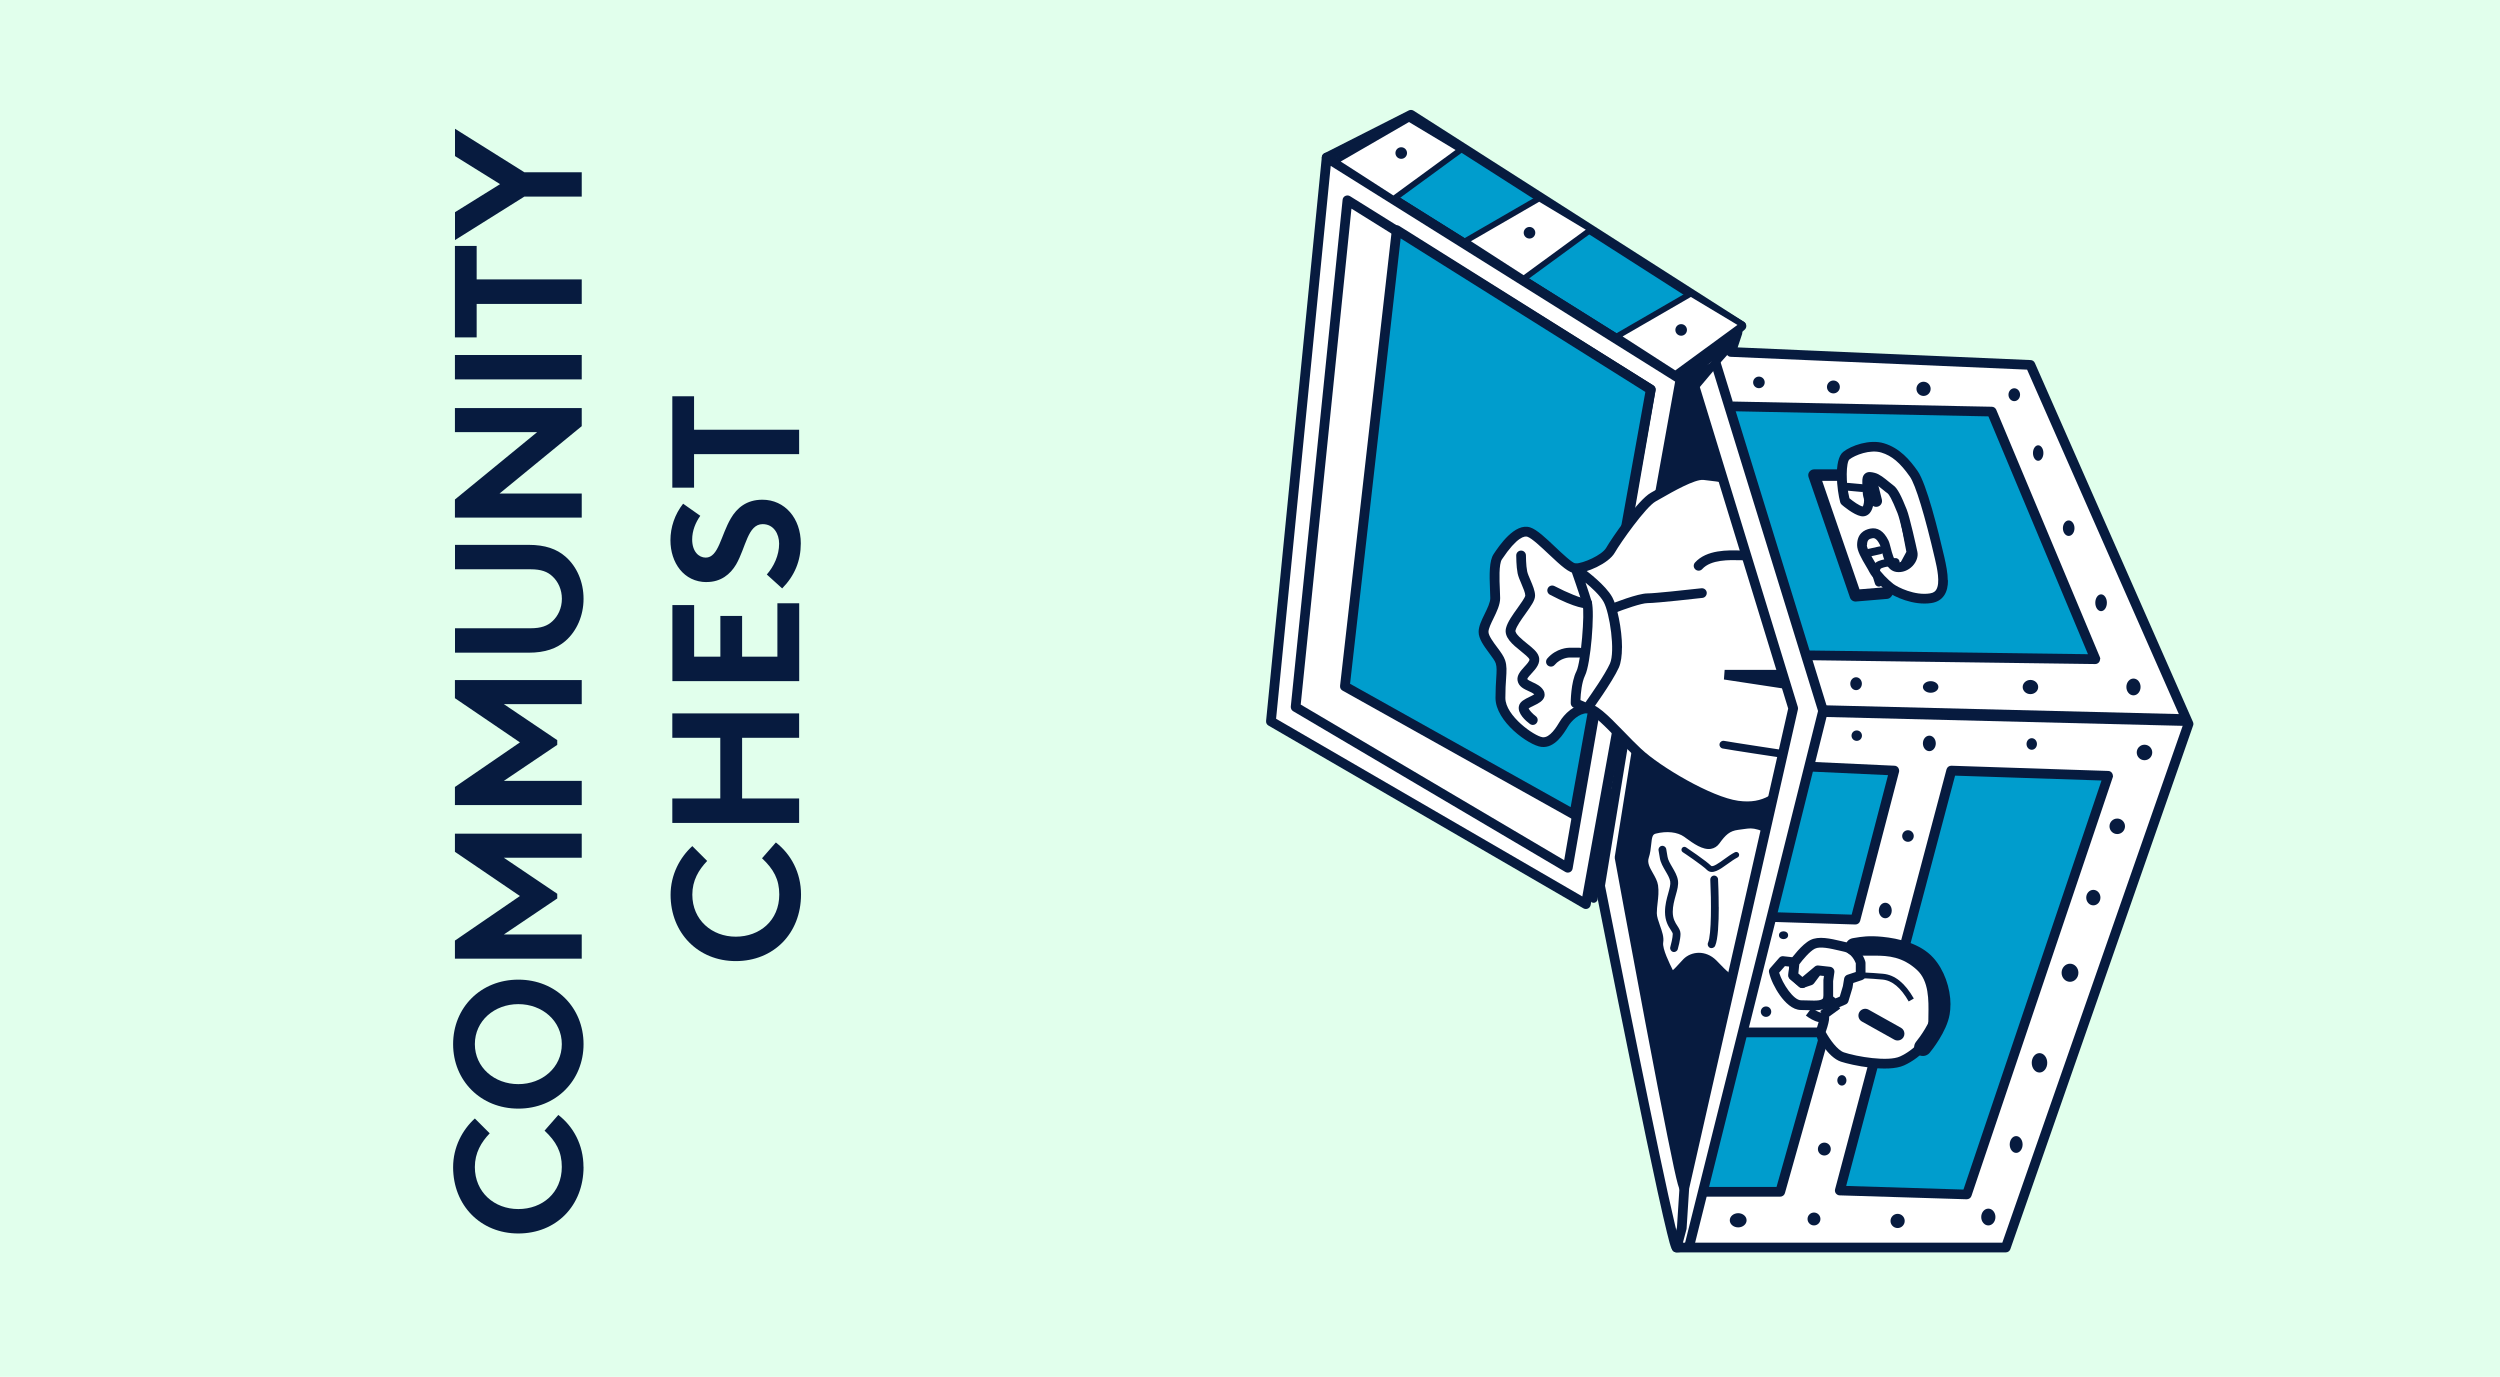 <?xml version="1.0" encoding="UTF-8"?><svg id="a" xmlns="http://www.w3.org/2000/svg" viewBox="0 0 345 190"><path id="b" d="M345,0V190H0V0H345Z" fill="#e1ffec"/><g><g><path d="M220.82,122.26s9.84,49.9,10.55,49.9,1.79-.36,1.79-.36l18.42-73.69-14.85-48.11s-1.25-.89-1.79-.54-2.5,1.79-2.5,1.79l-11.63,71.01Z" fill="#fff"/><path d="M252.25,98.11c0,.05,0,.11-.02,.16l-18.42,73.69c-.06,.22-.22,.4-.44,.47-.12,.04-1.2,.39-2,.39-.63,0-.77-.46-1.31-2.65-.32-1.3-.76-3.21-1.3-5.67-.91-4.14-2.12-9.92-3.6-17.16-2.52-12.33-4.98-24.83-5.01-24.95-.02-.08-.02-.16,0-.24l11.63-71.01c.03-.17,.12-.33,.27-.43,.08-.06,1.98-1.44,2.53-1.8,.83-.55,2.06,.2,2.55,.55,.12,.09,.21,.21,.25,.35l14.85,48.11c.02,.06,.03,.13,.03,.2Zm-19.65,73.16l18.28-73.14-14.72-47.71c-.34-.21-.72-.38-.89-.38-.45,.31-1.71,1.21-2.22,1.58l-11.56,70.61c3.61,18.33,9.15,45.62,10.28,49.2,.28-.04,.58-.12,.82-.18Z" fill="#071b3f"/></g><g><polygon points="240.32 44.99 194.71 15.84 183.08 21.74 231.91 52.33 240.32 44.99" fill="#009dcd"/><path d="M240.99,44.99c0,.19-.08,.38-.23,.51l-8.41,7.33c-.22,.19-.55,.22-.8,.06l-48.83-30.58c-.2-.13-.32-.35-.31-.6,.01-.24,.15-.46,.37-.57l11.63-5.9c.21-.11,.46-.09,.66,.03l45.61,29.15c.18,.11,.29,.3,.31,.52,0,.02,0,.03,0,.05Zm-9.14,6.5l7.36-6.42-44.53-28.47-10.23,5.19,47.4,29.69Z" fill="#071b3f"/></g><g><polygon points="218.85 124.76 175.39 99.54 183.08 21.74 231.91 52.33 218.85 124.76" fill="#fff"/><path d="M232.58,52.33s0,.08-.01,.12l-13.06,72.44c-.04,.22-.18,.4-.38,.49-.2,.09-.43,.08-.62-.03l-43.46-25.22c-.23-.13-.36-.38-.33-.65l7.69-77.8c.02-.23,.16-.43,.37-.54,.21-.1,.45-.09,.65,.03l48.83,30.58c.2,.12,.31,.34,.31,.57Zm-14.22,71.38l12.81-71.05-47.53-29.77-7.54,76.3,42.26,24.52Z" fill="#071b3f"/></g><g><polygon points="216.35 119.76 178.79 97.58 185.94 27.64 227.8 53.76 216.35 119.76" fill="#fff"/><path d="M228.47,53.76s0,.08,0,.11l-11.45,66c-.04,.22-.18,.4-.38,.49-.2,.09-.43,.08-.62-.03l-37.56-22.18c-.23-.13-.35-.39-.33-.65l7.15-69.93c.02-.23,.16-.43,.37-.53,.21-.1,.45-.09,.65,.03l41.85,26.11c.2,.12,.32,.34,.32,.57Zm-12.61,64.93l11.2-64.6-40.56-25.3-7,68.44,36.35,21.47Z" fill="#071b3f"/></g><g><polygon points="217.24 112.42 185.59 94.72 192.74 31.76 227.8 53.76 217.24 112.42" fill="#009dcd"/><path d="M228.47,53.76s0,.08-.01,.12l-10.55,58.66c-.04,.21-.18,.4-.37,.49-.2,.09-.42,.08-.61-.02l-31.66-17.71c-.24-.13-.37-.39-.34-.66l7.15-62.96c.03-.23,.17-.43,.38-.53,.21-.1,.45-.09,.65,.04l35.06,22c.2,.12,.31,.34,.31,.57Zm-11.72,57.62l10.31-57.29-33.77-21.19-6.98,61.46,30.45,17.03Z" fill="#071b3f"/></g><g><polygon points="192.29 27.47 201.59 20.67 194.44 16.38 184.24 22.28 192.29 27.47" fill="#fff"/><path d="M202,20.67c0,.13-.06,.25-.16,.32l-9.3,6.8c-.13,.1-.32,.1-.46,.01l-8.05-5.19c-.12-.08-.19-.21-.18-.35,0-.14,.08-.27,.2-.34l10.19-5.9c.13-.07,.28-.07,.41,0l7.15,4.29c.12,.07,.19,.19,.19,.33v.02Zm-9.72,6.31l8.59-6.28-6.43-3.86-9.42,5.45,7.26,4.68Z" fill="#071b3f"/></g><circle cx="193.37" cy="21.12" r=".8" fill="#071b3f"/><g><polygon points="231.19 51.61 240.49 44.81 233.34 40.52 223.15 46.42 231.19 51.61" fill="#fff"/><path d="M240.9,44.81c0,.13-.06,.25-.16,.32l-9.3,6.8c-.13,.1-.32,.1-.46,.01l-8.05-5.19c-.12-.08-.19-.2-.18-.35,0-.14,.08-.27,.2-.34l10.19-5.9c.13-.07,.28-.07,.41,0l7.15,4.29c.12,.07,.19,.19,.19,.33v.02Zm-9.72,6.31l8.59-6.28-6.43-3.86-9.42,5.45,7.26,4.68Z" fill="#071b3f"/></g><circle cx="232" cy="45.53" r=".8" fill="#071b3f"/><g><polygon points="210.27 38.47 219.57 31.67 212.41 27.38 202.22 33.28 210.27 38.47" fill="#fff"/><path d="M219.97,31.67c0,.13-.06,.25-.16,.32l-9.3,6.8c-.13,.1-.32,.1-.46,.01l-8.05-5.19c-.12-.08-.19-.2-.18-.35,0-.14,.08-.27,.2-.34l10.19-5.9c.13-.07,.28-.07,.41,0l7.15,4.29c.12,.07,.19,.19,.19,.33v.02Zm-9.72,6.31l8.59-6.28-6.43-3.86-9.42,5.45,7.26,4.68Z" fill="#071b3f"/></g><circle cx="211.07" cy="32.12" r=".8" fill="#071b3f"/><path d="M248.14,98.83s0,.1-.02,.15c-.04,.16-3.66,16.37-7.31,32.42-2.14,9.43-3.87,16.95-5.14,22.37-2.45,10.46-2.54,10.52-2.85,10.73-.19,.13-.44,.15-.65,.06-.43-.18-.55-.23-2.06-7.73-.77-3.8-1.79-9.07-3.04-15.67-2.13-11.24-4.21-22.59-4.23-22.71-.01-.08-.01-.15,0-.23l10.37-64.92c.05-.31,.31-.54,.62-.56,.31-.02,.6,.18,.69,.48l13.59,45.43c.02,.06,.03,.13,.03,.19Zm-15.69,62.63c2.38-9.48,10.83-46.99,14.33-62.61l-12.7-42.45-9.89,61.91c2.73,14.91,6.74,36.31,8.27,43.14Z" fill="#071b3f"/><g><g><path d="M248.01,107.41c-2.5,2.5-4.29,4.29-8.23,3.76-3.93-.54-11.09-4.83-13.77-7.33-2.68-2.5-5.54-6.08-6.98-6.08s-2.68,1.25-3.22,2.15-1.61,2.68-3.04,2.5c-1.43-.18-5.72-3.22-5.72-6.08s.36-3.93,0-5.01c-.36-1.07-2.33-2.86-2.33-4.11s1.61-3.22,1.61-4.65-.36-4.65,.36-5.72c.72-1.07,2.68-3.93,4.29-3.4,1.61,.54,5.19,5.01,6.44,5.01s4.11-1.25,4.83-2.5c.72-1.25,4.29-6.44,5.9-7.33,1.61-.89,5.37-3.22,6.98-3.04s6.98,.72,8.41,2.32c1.43,1.61,9.48,15.74,9.48,20.39s-.72,11.63-1.61,13.24c-.89,1.61-3.4,5.9-3.4,5.9Z" fill="#fff"/><path d="M253.69,88.28c0,4.29-.66,11.7-1.69,13.56-.89,1.6-3.38,5.87-3.41,5.91-.03,.05-.06,.1-.11,.14-2.53,2.53-4.53,4.53-8.79,3.95-4.07-.56-11.39-4.94-14.14-7.51-.81-.76-1.63-1.6-2.42-2.42-1.42-1.47-3.37-3.48-4.1-3.48-1.14,0-2.21,1.09-2.64,1.82-.6,.99-1.83,3.06-3.7,2.82-1.73-.22-6.31-3.5-6.31-6.75,0-1.17,.06-2.04,.1-2.73,.06-.96,.1-1.54-.07-2.06-.11-.34-.51-.87-.9-1.4-.72-.97-1.46-1.97-1.46-2.93,0-.76,.4-1.59,.83-2.47,.38-.78,.78-1.6,.78-2.18,0-.3-.02-.69-.04-1.15-.09-2.15-.12-4.01,.51-4.95,.72-1.08,2.92-4.38,5.06-3.66,.91,.3,2.13,1.46,3.43,2.69,.88,.83,2.35,2.23,2.8,2.28,1.04,0,3.66-1.15,4.24-2.17,.69-1.21,4.35-6.58,6.16-7.59,.22-.12,.48-.27,.76-.43,2.64-1.51,5.13-2.85,6.61-2.69l.18,.02c3.31,.36,7.28,.98,8.65,2.53,.78,.87,3.17,4.86,5.37,9.2,1.95,3.84,4.28,8.98,4.28,11.64Zm-6.21,18.72c.34-.58,2.53-4.35,3.35-5.82,.76-1.36,1.53-7.88,1.53-12.91,0-1.84-1.51-5.86-4.13-11.03-2.23-4.39-4.56-8.21-5.18-8.91-.8-.9-3.43-1.6-7.8-2.08l-.18-.02c-1.17-.13-4.3,1.66-5.8,2.52-.29,.17-.55,.32-.78,.44-1.37,.76-4.85,5.68-5.65,7.08-.86,1.51-3.98,2.84-5.41,2.84-.88,0-1.98-1.01-3.72-2.65-1.03-.97-2.31-2.18-2.93-2.39-.35-.12-1.4-.05-3.52,3.13-.43,.65-.34,2.84-.28,4.15,.02,.47,.04,.87,.04,1.2,0,.89-.46,1.85-.91,2.77-.34,.7-.7,1.43-.7,1.88,0,.52,.66,1.41,1.2,2.13,.47,.63,.91,1.23,1.09,1.77,.26,.77,.21,1.49,.14,2.57-.05,.68-.1,1.52-.1,2.65,0,2.46,3.99,5.27,5.14,5.42,1,.12,1.93-1.43,2.38-2.18,.55-.92,1.97-2.47,3.79-2.47,1.23,0,2.72,1.48,5.06,3.89,.78,.81,1.59,1.64,2.37,2.37,2.64,2.47,9.7,6.65,13.4,7.16,3.57,.49,5.19-1.1,7.6-3.5Z" fill="#071b3f"/></g><g><path d="M241.03,136.39c-2.5-.89-3.76-2.5-4.65-3.4s-2.5-1.25-3.58-.18-1.97,2.5-2.5,1.43c-.54-1.07-1.61-3.22-1.43-4.29,.18-1.07-.89-2.68-.89-3.93s.36-2.5,.18-3.76c-.18-1.25-1.79-2.5-1.25-4.11,.54-1.61,0-3.4,1.43-3.76,1.43-.36,3.22-.36,4.47,.54,1.25,.89,3.04,2.33,3.93,1.07,.89-1.25,1.61-1.97,3.04-2.15s1.79-.36,3.04,0,6.26,2.5,6.44,5.01c.18,2.5-2.15,10.19-3.4,12.52-1.25,2.33-4.83,5.01-4.83,5.01Z" fill="#fff"/><path d="M249.94,119.13c0,2.88-2.22,10.22-3.49,12.57-1.31,2.43-4.87,5.11-5.02,5.23-.18,.14-.42,.17-.63,.1-2.3-.82-3.63-2.22-4.5-3.15-.14-.15-.27-.29-.39-.41-.35-.35-.84-.59-1.32-.63-.35-.04-.87,.01-1.31,.46-.21,.21-.42,.44-.62,.67-.69,.77-1.29,1.43-2.03,1.33-.27-.04-.65-.2-.92-.74-.83-1.65-1.69-3.51-1.49-4.7,.07-.4-.17-1.05-.39-1.68-.25-.71-.51-1.43-.51-2.14,0-.54,.06-1.07,.12-1.58,.08-.73,.16-1.42,.07-2.08-.05-.35-.29-.76-.54-1.2-.5-.86-1.11-1.93-.68-3.22,.16-.48,.21-1,.26-1.5,.11-1.04,.24-2.35,1.64-2.7,.92-.23,3.25-.63,5.02,.64l.27,.19c.74,.53,1.85,1.34,2.44,1.24,.08-.01,.18-.05,.29-.2,1.01-1.41,1.87-2.22,3.5-2.42,.27-.03,.49-.07,.7-.1,.91-.13,1.46-.21,2.61,.12,1.1,.31,6.71,2.55,6.92,5.61,0,.1,.01,.2,.01,.32Zm-9.02,16.5c.86-.68,3.39-2.77,4.35-4.57,1.19-2.21,3.49-9.83,3.32-12.15-.14-1.93-4.57-4.01-5.95-4.41-.88-.25-1.19-.2-2.05-.08-.21,.03-.45,.07-.73,.1-1.17,.15-1.74,.7-2.58,1.87-.29,.41-.7,.67-1.17,.75-1.14,.19-2.42-.74-3.44-1.48l-.26-.19c-.92-.65-2.38-.82-3.92-.43-.43,.11-.52,.42-.63,1.53-.06,.55-.12,1.17-.33,1.79-.24,.72,.14,1.37,.57,2.13,.3,.53,.62,1.08,.71,1.68,.12,.84,.03,1.64-.06,2.42-.06,.5-.11,.96-.11,1.43s.22,1.09,.43,1.69c.28,.79,.58,1.61,.45,2.36-.14,.84,.89,2.93,1.33,3.81,.22-.17,.56-.55,.8-.81,.21-.24,.43-.48,.67-.72,1.07-1.07,3.05-1.29,4.53,.18,.13,.13,.27,.28,.42,.43,.79,.83,1.85,1.95,3.64,2.68Z" fill="#071b3f"/></g></g><g><polygon points="233.88 53.4 247.47 97.76 232.45 163.93 232.09 169.48 231.37 172.16 276.8 172.16 302.02 99.9 280.2 50.36 238.89 48.57 239.78 45.89 232.8 51.97 233.88 53.4" fill="#fff"/><path d="M302.69,99.9c0,.07-.01,.15-.04,.22l-25.22,72.26c-.09,.27-.35,.45-.63,.45h-45.43c-.21,0-.4-.1-.53-.26-.13-.17-.17-.38-.12-.58l.7-2.62,.35-5.48s0-.07,.02-.11l14.98-66-13.51-44.07-1-1.34c-.21-.28-.17-.68,.1-.91l6.98-6.08c.23-.2,.56-.22,.81-.05,.25,.17,.36,.48,.26,.77l-.61,1.84,40.43,1.75c.26,.01,.48,.17,.58,.4l21.82,49.54c.04,.09,.06,.18,.06,.27Zm-26.37,71.59l24.97-71.56-21.55-48.92-40.9-1.77c-.21,0-.4-.12-.52-.29-.12-.17-.15-.39-.08-.59l.12-.35-4.65,4.05,.7,.93c.05,.06,.08,.13,.1,.21l13.59,44.36c.03,.11,.04,.23,.01,.35l-15.01,66.12-.35,5.49s0,.09-.02,.13l-.49,1.84h44.08Z" fill="#071b3f"/></g><g><polyline points="249.08 90.42 289.14 90.96 274.84 56.8 239.06 56.08" fill="#009dcd"/><path d="M289.81,90.96c0,.13-.04,.26-.11,.38-.13,.19-.34,.3-.56,.3l-40.06-.54,.02-1.34,39.04,.52-13.74-32.82-35.33-.71,.03-1.34,35.77,.72c.27,0,.5,.17,.61,.41l14.31,34.16c.03,.08,.05,.17,.05,.26Z" fill="#071b3f"/></g><g><polyline points="249.8 105.8 261.42 106.34 256.06 126.91 244.61 126.55" fill="#009dcd"/><path d="M262.09,106.34c0,.06,0,.11-.02,.17l-5.37,20.57c-.08,.3-.36,.51-.67,.5l-11.45-.36,.04-1.34,10.91,.34,5.02-19.25-10.8-.5,.06-1.34,11.63,.54c.2,0,.39,.11,.51,.27,.09,.12,.13,.26,.13,.4Z" fill="#071b3f"/></g><g><polyline points="240.67 142.47 251.23 142.47 251.58 143.54 245.68 164.47 235.13 164.47" fill="#009dcd"/><path d="M252.25,143.54c0,.06,0,.12-.03,.18l-5.9,20.93c-.08,.29-.35,.49-.65,.49h-10.55v-1.34h10.04l5.71-20.24-.14-.42h-10.07v-1.34h10.55c.29,0,.55,.18,.64,.46l.36,1.07c.02,.07,.03,.14,.03,.21Z" fill="#071b3f"/></g><g><polygon points="253.91 164.29 271.44 164.83 290.93 107.06 269.29 106.34 253.91 164.29" fill="#009dcd"/><path d="M291.6,107.06c0,.07-.01,.14-.04,.21l-19.5,57.77c-.09,.28-.36,.46-.66,.46l-17.53-.54c-.2,0-.39-.11-.52-.27-.12-.16-.16-.38-.11-.57l15.38-57.95c.08-.3,.36-.51,.67-.5l21.64,.72c.21,0,.41,.11,.53,.29,.08,.11,.12,.25,.12,.38Zm-20.64,57.09l19.05-56.44-20.21-.67-15.03,56.62,16.19,.5Z" fill="#071b3f"/></g><path d="M252.25,98.11c0,.05,0,.11-.02,.16l-18.42,73.69-1.3-.33,18.38-73.51-14.79-47.93,1.28-.4,14.85,48.11c.02,.06,.03,.13,.03,.2Z" fill="#071b3f"/><g><path d="M249.62,139.61s1.43,1.07,1.97,.72c.54-.36-.36,2.15-.36,2.15,0,0,1.43,2.86,3.04,3.4s6.26,1.43,8.23,.54,4.29-3.04,4.29-5.37,.36-5.72-1.79-7.69c-2.15-1.97-4.29-2.15-6.26-2.15h-1.97" fill="#fff"/><path d="M267.48,139.16c0,.35,0,.69-.01,1.01,0,.3-.01,.59-.01,.87,0,2.53-2.36,4.92-4.69,5.98-2.29,1.04-7.26-.03-8.72-.51-1.82-.61-3.27-3.42-3.43-3.73-.08-.16-.09-.35-.03-.53,.15-.42,.29-.87,.38-1.21-.64-.12-1.32-.56-1.76-.89l.8-1.07c.44,.33,1.03,.64,1.26,.65,.34-.19,.65-.1,.85,.05,.34,.27,.53,.62-.17,2.64,.56,1.02,1.62,2.51,2.52,2.81,1.76,.59,6.08,1.32,7.74,.56,1.89-.86,3.9-2.82,3.9-4.75,0-.28,0-.58,.01-.89,.04-2.13,.08-4.78-1.58-6.3-1.98-1.82-3.96-1.97-5.81-1.97h-1.97v-1.34h1.97c2.02,0,4.38,.18,6.71,2.32,1.81,1.66,2.03,4.19,2.03,6.3Z" fill="#071b3f"/></g><g><path d="M244.79,134.06c.36,1.61,2.15,4.65,3.76,4.65s3.4,.36,3.76-.89c.36-1.25,.18-3.76,.18-3.76l-1.61-.18-1.07,1.43-1.07,.36-1.25-1.07,.18-1.79-1.61-.18-1.25,1.43Z" fill="#fff"/><path d="M253.19,135.45c0,.83-.05,1.85-.25,2.55-.44,1.53-2.15,1.46-3.53,1.4-.29-.01-.59-.02-.87-.02-1.2,0-2.23-1.09-2.89-2-.71-.99-1.31-2.24-1.52-3.18-.05-.21,0-.43,.15-.59l1.25-1.43c.14-.17,.36-.25,.58-.22l1.61,.18c.37,.04,.63,.37,.59,.73l-.14,1.44,.7,.6,.51-.17,.95-1.26c.14-.19,.37-.29,.61-.26l1.61,.18c.32,.04,.57,.3,.59,.62,0,.05,.05,.67,.05,1.44Zm-7.67-1.22c.47,1.53,1.99,3.81,3.02,3.81,.31,0,.62,.01,.92,.02,1.27,.05,2.05,.05,2.19-.43,.21-.74,.21-2.1,.18-2.97l-.66-.07-.84,1.12c-.08,.11-.2,.19-.32,.23l-1.07,.36c-.22,.07-.47,.03-.65-.13l-1.25-1.07c-.17-.14-.25-.36-.23-.58l.11-1.13-.6-.07-.79,.9Z" fill="#071b3f"/></g><g><path d="M255.16,135.14l1.61-.54v-1.79s-.54-1.79-2.15-2.15c-1.61-.36-3.4-.89-4.47-.36s-2.5,2.5-2.5,2.5l-.18,1.79,1.25,1.07,2.15-1.79,1.61,.18-.18,1.25v2.5l.89,.72,1.25-.54,.54-1.79,.18-1.07Z" fill="#fff"/><path d="M257.44,132.81v1.79c0,.29-.18,.54-.46,.64l-1.23,.41-.11,.67s-.01,.06-.02,.08l-.54,1.79c-.06,.19-.2,.35-.38,.42l-1.25,.54c-.23,.1-.49,.06-.68-.09l-.89-.72c-.16-.13-.25-.32-.25-.52v-2.5s0-.06,0-.09l.08-.57-.64-.07-1.93,1.61c-.25,.21-.62,.21-.87,0l-1.25-1.07c-.17-.14-.25-.36-.23-.58l.18-1.79c.01-.12,.06-.23,.12-.33,.16-.21,1.56-2.12,2.75-2.71,1.15-.57,2.74-.2,4.28,.16,.21,.05,.43,.1,.64,.15,1.97,.44,2.62,2.52,2.64,2.61,.02,.06,.03,.13,.03,.19Zm-1.34,1.31v-1.19c-.12-.3-.59-1.38-1.62-1.6-.21-.05-.43-.1-.65-.15-1.25-.29-2.66-.62-3.38-.26-.7,.35-1.71,1.56-2.15,2.16l-.13,1.26,.56,.48,1.71-1.43c.14-.12,.32-.17,.5-.15l1.61,.18c.18,.02,.34,.11,.46,.26,.11,.14,.16,.32,.13,.51l-.17,1.2v2.13l.33,.26,.59-.25,.43-1.45,.17-1.03c.04-.24,.21-.45,.45-.53l1.15-.38Z" fill="#071b3f"/></g><path d="M264.1,137.8l-.7,.4c-1.09-1.91-2.28-2.9-3.62-3.02-1.92-.18-2.99-.18-3-.18v-.8s1.11,0,3.08,.18c1.63,.15,3.02,1.27,4.25,3.42Z" fill="#071b3f"/><path d="M269.16,138.64c0,.46-.03,.91-.11,1.34-.4,2.4-2.52,5.02-2.76,5.31-.43,.51-1.19,.59-1.7,.16-.51-.42-.59-1.19-.16-1.7,.54-.65,1.99-2.68,2.24-4.17,.32-1.92-.38-4.36-1.67-5.79-1.28-1.42-3.69-1.93-5.48-2.11-1.53-.15-2.29-.02-3.26,.14l-.18,.03c-.66,.11-1.28-.33-1.39-.99-.11-.66,.33-1.28,.99-1.39l.18-.03c1.05-.18,2.05-.34,3.9-.16,2.22,.22,5.24,.9,7.04,2.9,1.48,1.64,2.37,4.15,2.37,6.46Z" fill="#071b3f"/><path d="M262.81,142.65c0,.16-.04,.31-.12,.46-.25,.45-.83,.61-1.28,.36l-4.47-2.5c-.45-.25-.61-.83-.36-1.28,.25-.45,.83-.61,1.28-.36l4.47,2.5c.31,.17,.48,.49,.48,.82Z" fill="#071b3f"/><rect x="251.35" y="138.67" width="2.43" height="1.34" transform="translate(-33.65 175.18) rotate(-36.02)" fill="#071b3f"/><g><polyline points="254.27 65.56 250.33 65.56 256.06 82.2 260.35 81.84 262.85 78.26 263.92 76.29 262.49 68.78 259.81 65.56 254.27 65.56" fill="#fff"/><path d="M264.73,76.29c0,.13-.03,.27-.1,.39l-1.07,1.97s-.03,.05-.05,.08l-2.5,3.58c-.14,.2-.35,.32-.59,.34l-4.29,.36c-.37,.03-.71-.19-.83-.54l-5.72-16.63c-.08-.25-.05-.52,.11-.73,.15-.21,.4-.34,.66-.34h9.48c.24,0,.47,.11,.62,.29l2.68,3.22c.09,.11,.15,.23,.17,.36l1.43,7.51c0,.05,.01,.1,.01,.15Zm-2.56,1.54l.91-1.68-1.34-7.02-2.31-2.77h-7.97l5.15,14.97,3.29-.27,2.26-3.23Z" fill="#071b3f"/></g><g><path d="M254.62,69.14c-.54-1.97-.72-5.54,.18-6.26s3.22-1.61,5.01-1.07c1.79,.54,3.04,1.79,4.29,3.58s3.04,9.3,3.58,11.63,1.07,5.19-1.25,5.54-4.83-.89-5.54-1.43-1.97-1.79-2.33-2.5-1.61-2.5-1.61-3.4,.36-1.43,1.25-1.61,1.43,.54,1.79,1.25,.54,3.22,1.79,3.4,2.32-1.07,2.15-1.97-1.07-4.83-1.43-5.72-1.07-2.68-1.61-3.04-1.61-1.43-2.33-1.61-.89-.18-.89,.54,0,1.61,.18,2.15,0,2.15-.89,1.97-2.32-1.43-2.32-1.43Z" fill="#fff"/><path d="M268.82,80.09c0,.79-.14,1.51-.53,2.08-.39,.58-.98,.93-1.76,1.05-2.49,.38-5.15-.88-6.05-1.56-.77-.58-2.1-1.9-2.52-2.74-.08-.17-.23-.42-.4-.71-.7-1.17-1.28-2.21-1.28-2.99,0-1.58,.97-2.1,1.79-2.27,1.04-.21,1.88,.33,2.52,1.61,.13,.26,.22,.63,.33,1.05,.17,.67,.49,1.92,.95,1.99,.37,.05,.77-.1,1.07-.42,.27-.28,.36-.59,.32-.75-.2-1.02-1.07-4.8-1.4-5.61-.81-2.03-1.19-2.6-1.36-2.73-.19-.13-.42-.32-.69-.54-.43-.36-1.08-.89-1.43-.98h-.06c0,.61,0,1.41,.14,1.82,.19,.58,.12,1.78-.44,2.42-.32,.36-.76,.51-1.22,.42-1.04-.21-2.48-1.44-2.64-1.58-.1-.09-.17-.2-.21-.33-.44-1.6-.94-5.88,.41-6.96,1.1-.88,3.66-1.78,5.62-1.19,2.19,.66,3.58,2.31,4.65,3.83,1.23,1.75,2.83,8.18,3.68,11.86,.25,1.1,.48,2.23,.48,3.23Zm-11.2-4.87c0,.48,.71,1.67,1.09,2.31,.19,.31,.35,.58,.45,.79,.28,.57,1.43,1.74,2.13,2.27,.61,.46,2.95,1.63,5.04,1.3,.53-.08,.74-.31,.85-.48,.62-.92,.12-3.09-.15-4.25-1.39-6.01-2.68-10.27-3.47-11.39-1.35-1.92-2.49-2.88-3.94-3.32-1.55-.47-3.65,.36-4.4,.95-.46,.37-.53,3.25,0,5.36,.54,.45,1.37,1.03,1.83,1.14,.15-.18,.24-.85,.16-1.09-.21-.64-.21-1.59-.21-2.36,0-.28,0-.8,.4-1.11,.4-.31,.89-.19,1.33-.08,.64,.16,1.34,.74,1.96,1.25,.23,.19,.44,.36,.58,.46,.59,.39,1.15,1.57,1.86,3.35,.4,.99,1.32,5.11,1.47,5.84,.13,.64-.12,1.36-.66,1.94-.6,.63-1.43,.94-2.23,.83-1.35-.19-1.76-1.81-2.06-2.98-.08-.32-.16-.65-.23-.78-.5-1.01-.88-.93-1.06-.89-.47,.09-.71,.27-.71,.95Z" fill="#071b3f"/></g><path d="M259.72,69.14c0,.36-.24,.69-.61,.78-.43,.11-.87-.15-.98-.59l-.54-2.15c-.11-.43,.15-.87,.59-.98,.43-.11,.87,.15,.98,.59l.54,2.15c.02,.07,.02,.13,.02,.2Z" fill="#071b3f"/><path d="M257.49,67.35s0,.03,0,.05c-.03,.3-.29,.51-.58,.49l-1.97-.18c-.3-.03-.51-.29-.49-.58,.03-.3,.29-.51,.58-.49l1.97,.18c.28,.03,.49,.26,.49,.53Z" fill="#071b3f"/><path d="M259.99,75.94c0,.25-.17,.47-.42,.52l-1.61,.36c-.29,.06-.58-.12-.64-.41-.06-.29,.12-.58,.41-.64l1.61-.36c.29-.06,.58,.12,.64,.41,0,.04,.01,.08,.01,.12Z" fill="#071b3f"/><rect x="275.64" y="73.42" width="1.61" height="50.63" transform="translate(170.9 372.66) rotate(-88.58)" fill="#071b3f"/><path d="M239.87,167.42c.64,0,1.16,.44,1.16,.98s-.52,.98-1.16,.98-1.16-.44-1.16-.98,.52-.98,1.16-.98Z" fill="#071b3f"/><path d="M250.33,167.33c.49,0,.89,.4,.89,.89s-.4,.89-.89,.89-.89-.4-.89-.89,.4-.89,.89-.89Z" fill="#071b3f"/><path d="M261.87,167.51c.54,0,.98,.44,.98,.98s-.44,.98-.98,.98-.98-.44-.98-.98,.44-.98,.98-.98Z" fill="#071b3f"/><path d="M274.39,166.79c.54,0,.98,.52,.98,1.16s-.44,1.16-.98,1.16-.98-.52-.98-1.16,.44-1.16,.98-1.16Z" fill="#071b3f"/><path d="M278.23,156.78c.49,0,.89,.52,.89,1.16s-.4,1.16-.89,1.16-.89-.52-.89-1.16,.4-1.16,.89-1.16Z" fill="#071b3f"/><ellipse cx="281.45" cy="146.67" rx="1.07" ry="1.34" fill="#071b3f"/><path d="M285.66,132.99c.64,0,1.16,.56,1.16,1.25s-.52,1.25-1.16,1.25-1.16-.56-1.16-1.25,.52-1.25,1.16-1.25Z" fill="#071b3f"/><path d="M288.88,122.8c.54,0,.98,.48,.98,1.07s-.44,1.07-.98,1.07-.98-.48-.98-1.07,.44-1.07,.98-1.07Z" fill="#071b3f"/><circle cx="292.18" cy="114.03" r="1.07" fill="#071b3f"/><circle cx="295.94" cy="103.84" r="1.07" fill="#071b3f"/><path d="M280.38,101.87c.4,0,.72,.36,.72,.8s-.32,.8-.72,.8-.72-.36-.72-.8,.32-.8,.72-.8Z" fill="#071b3f"/><ellipse cx="266.25" cy="102.59" rx=".89" ry="1.07" fill="#071b3f"/><path d="M256.23,100.8c.4,0,.72,.32,.72,.72s-.32,.72-.72,.72-.72-.32-.72-.72,.32-.72,.72-.72Z" fill="#071b3f"/><circle cx="263.3" cy="115.37" r=".8" fill="#071b3f"/><path d="M260.17,124.58c.49,0,.89,.48,.89,1.07s-.4,1.07-.89,1.07-.89-.48-.89-1.07,.4-1.07,.89-1.07Z" fill="#071b3f"/><path d="M254.18,148.37c.35,0,.63,.32,.63,.72s-.28,.72-.63,.72-.63-.32-.63-.72,.28-.72,.63-.72Z" fill="#071b3f"/><circle cx="251.76" cy="158.57" r=".89" fill="#071b3f"/><path d="M243.71,138.89c.4,0,.72,.32,.72,.72s-.32,.72-.72,.72-.72-.32-.72-.72,.32-.72,.72-.72Z" fill="#071b3f"/><ellipse cx="246.13" cy="129.06" rx=".63" ry=".54" fill="#071b3f"/><path d="M256.14,93.46c.44,0,.8,.4,.8,.89s-.36,.89-.8,.89-.8-.4-.8-.89,.36-.89,.8-.89Z" fill="#071b3f"/><ellipse cx="266.43" cy="94.8" rx="1.07" ry=".8" fill="#071b3f"/><path d="M280.2,95.79c.59,0,1.07-.44,1.07-.98s-.48-.98-1.07-.98-1.07,.44-1.07,.98,.48,.98,1.07,.98Z" fill="#071b3f"/><path d="M294.42,93.64c.54,0,.98,.52,.98,1.16s-.44,1.16-.98,1.16-.98-.52-.98-1.16,.44-1.16,.98-1.16Z" fill="#071b3f"/><path d="M289.95,82.02c.44,0,.8,.52,.8,1.16s-.36,1.16-.8,1.16-.8-.52-.8-1.16,.36-1.16,.8-1.16Z" fill="#071b3f"/><ellipse cx="285.48" cy="72.89" rx=".8" ry="1.07" fill="#071b3f"/><ellipse cx="281.27" cy="62.52" rx=".72" ry="1.07" fill="#071b3f"/><path d="M277.97,53.58c.44,0,.8,.4,.8,.89s-.36,.89-.8,.89-.8-.4-.8-.89,.36-.89,.8-.89Z" fill="#071b3f"/><path d="M265.45,52.68c.54,0,.98,.44,.98,.98s-.44,.98-.98,.98-.98-.44-.98-.98,.44-.98,.98-.98Z" fill="#071b3f"/><path d="M253.01,52.51c.49,0,.89,.4,.89,.89s-.4,.89-.89,.89-.89-.4-.89-.89,.4-.89,.89-.89Z" fill="#071b3f"/><circle cx="242.73" cy="52.77" r=".8" fill="#071b3f"/><path d="M240,117.97c0,.15-.08,.29-.22,.36-.45,.23-.94,.58-1.41,.92-1.03,.74-2.09,1.51-2.81,.8-.68-.68-3.31-2.44-3.34-2.45-.19-.12-.23-.37-.11-.56,.12-.18,.37-.24,.56-.11,.11,.07,2.72,1.82,3.46,2.55,.23,.23,1.12-.41,1.77-.88,.5-.36,1.01-.73,1.52-.99,.2-.1,.44-.02,.54,.18,.03,.06,.04,.12,.04,.18Z" fill="#071b3f"/><path d="M237.19,125.19c0,2.1-.1,4.43-.5,5.33-.12,.27-.44,.39-.71,.28-.27-.12-.39-.44-.27-.71,.49-1.11,.45-5.81,.31-8.7-.01-.29,.21-.55,.51-.56,.3-.01,.55,.21,.56,.51,.02,.36,.09,2.01,.09,3.85Z" fill="#071b3f"/><path d="M231.91,128.88c0,.77-.34,1.98-.38,2.11-.08,.28-.38,.45-.66,.37-.28-.08-.45-.38-.37-.66,.09-.33,.34-1.3,.34-1.82,0-.12-.13-.32-.27-.54-.34-.52-.8-1.24-.8-2.5,0-.98,.24-1.83,.45-2.58,.18-.65,.34-1.21,.27-1.62-.07-.44-.35-.92-.65-1.43-.33-.57-.68-1.16-.78-1.79l-.18-1.07c-.05-.29,.15-.57,.44-.62,.29-.05,.57,.15,.62,.44l.18,1.07c.07,.44,.35,.92,.65,1.43,.33,.57,.68,1.16,.78,1.79,.11,.65-.09,1.35-.3,2.09-.19,.69-.41,1.46-.41,2.29,0,.94,.33,1.46,.63,1.92,.23,.35,.44,.69,.44,1.12Z" fill="#071b3f"/><path d="M246.4,104.02s0,.05,0,.08c-.04,.29-.32,.49-.61,.45-.29-.04-7.18-1.08-8.07-1.26-.29-.06-.48-.34-.42-.63,.06-.29,.34-.48,.63-.42,.87,.17,7.95,1.24,8.02,1.25,.27,.04,.46,.27,.46,.53Z" fill="#071b3f"/><path d="M246.89,94.36s0,.07,0,.1c-.06,.37-.4,.62-.76,.56l-8.23-1.25,.1-1.33h7.69c.37,0,.67,.3,.67,.67,0,.23-.11,.43-.29,.55l.25,.04c.33,.05,.57,.34,.57,.66Z" fill="#071b3f"/><path d="M241.52,76.65c0,.37-.3,.67-.67,.67-.19,0-.41,0-.65-.01-1.53-.04-4.09-.11-5.29,1.22-.25,.28-.67,.3-.95,.05-.28-.25-.3-.67-.05-.95,1.61-1.79,4.56-1.71,6.32-1.66,.23,0,.44,.01,.61,.01,.37,0,.67,.3,.67,.67Z" fill="#071b3f"/><path d="M223.83,89.37c0,1.09-.13,2.08-.43,2.76-.91,2.01-3.71,5.86-3.82,6.02-.19,.26-.53,.35-.81,.22l-1.61-.72c-.24-.11-.4-.35-.4-.61,0-.12,0-2.86,.79-4.41,.63-1.26,1.17-8.05,.85-9.17-.35-1.22-1.59-4.76-1.6-4.79-.1-.28,0-.6,.25-.77,.24-.17,.57-.16,.81,.02l.88,.71c.22,.17,2.82,2.1,3.75,3.78,.65,1.16,1.35,4.37,1.35,6.96Zm-5.03,7.55c.76-1.07,2.69-3.84,3.37-5.34,.76-1.68-.03-7.01-.87-8.52-.5-.91-1.68-1.98-2.5-2.66,.34,1,.7,2.09,.87,2.69,.41,1.43-.14,8.55-.94,10.14-.44,.89-.6,2.48-.63,3.38l.7,.31Z" fill="#071b3f"/><path d="M218.63,90.07c0,.37-.3,.67-.67,.67h-1.43s-1.15,.03-1.99,1.02c-.24,.28-.66,.31-.95,.07-.28-.24-.31-.66-.07-.95,1.26-1.47,2.94-1.49,3.01-1.49h1.43c.37,0,.67,.3,.67,.67Z" fill="#071b3f"/><path d="M219.7,83.27c0,.32-.23,.61-.56,.66-.3,.05-1.58,.07-5.25-1.86-.33-.17-.46-.58-.28-.91,.17-.33,.58-.45,.91-.28,1.72,.9,3.9,1.81,4.41,1.72,.37-.06,.71,.19,.77,.55,0,.04,0,.07,0,.11Z" fill="#071b3f"/><path d="M213.16,95.85c0,.12-.02,.22-.04,.3-.18,.61-.84,.93-1.48,1.24-.21,.1-.55,.26-.69,.38,.1,.24,.54,.73,.98,1.06,.3,.22,.36,.64,.13,.94-.22,.3-.64,.36-.94,.13-.54-.4-1.76-1.45-1.5-2.49,.15-.61,.8-.92,1.43-1.23,.2-.1,.51-.24,.68-.36-.19-.18-.5-.32-.81-.46-.59-.27-1.33-.6-1.49-1.41-.15-.75,.43-1.37,.93-1.93,.29-.31,.77-.83,.7-1.03-.08-.25-.75-.78-1.19-1.14-1.11-.89-2.36-1.9-2.04-3.17,.21-.85,.92-1.83,1.6-2.78,.41-.57,1.03-1.44,1.06-1.71,0-.37-.28-1.03-.53-1.61-.23-.53-.44-1.03-.53-1.47-.19-.95-.19-2.4-.19-2.46,0-.37,.3-.67,.67-.67s.67,.3,.67,.67c0,.01,0,1.38,.17,2.19,.06,.31,.26,.77,.45,1.21,.31,.73,.64,1.49,.64,2.14s-.5,1.35-1.31,2.49c-.58,.81-1.24,1.73-1.39,2.32-.11,.44,.95,1.29,1.58,1.8,.76,.61,1.42,1.14,1.62,1.76,.32,.95-.4,1.74-.98,2.37-.21,.23-.56,.61-.6,.77,.05,.13,.46,.31,.72,.44,.51,.23,1.15,.52,1.51,1.12,.13,.21,.17,.42,.17,.59Z" fill="#071b3f"/><path d="M235.53,81.84c0,.34-.25,.63-.59,.67-.26,.03-6.31,.72-7.59,.72-.82,0-3.24,.85-4.58,1.38-.34,.14-.73-.03-.87-.37-.14-.34,.03-.73,.37-.87,.38-.15,3.74-1.48,5.08-1.48,.96,0,5.28-.47,7.44-.71,.37-.04,.7,.22,.74,.59,0,.03,0,.05,0,.08Z" fill="#071b3f"/><path d="M262.14,77.55c0,.3-.24,.54-.54,.54-.01,0-1.16,0-1.95,.32-.36,.15-.25,.68,.13,1.84,.09,.28-.06,.59-.34,.68s-.58-.06-.68-.34c-.37-1.11-.88-2.63,.49-3.17,.98-.39,2.29-.4,2.35-.4,.3,0,.54,.24,.54,.54h0Z" fill="#071b3f"/><path d="M222.61,109.38s0,.05,0,.08l-2.15,14.67c-.04,.29-.32,.5-.61,.45-.29-.04-.5-.31-.45-.61l2.15-14.67c.04-.29,.32-.5,.61-.45,.27,.04,.46,.27,.46,.53Z" fill="#071b3f"/><path d="M233.52,53.22s0,.06,0,.09l-2.33,13.59c-.05,.29-.33,.49-.62,.44-.29-.05-.49-.33-.44-.62l2.33-13.59c.05-.29,.33-.49,.62-.44,.26,.04,.45,.27,.45,.53Z" fill="#071b3f"/><path d="M238.71,48.39c0,.13-.04,.25-.14,.36l-1.43,1.61c-.2,.22-.54,.24-.76,.04-.22-.2-.24-.54-.04-.76l1.43-1.61c.2-.22,.54-.24,.76-.04,.12,.11,.18,.25,.18,.4Z" fill="#071b3f"/><path d="M237.28,50c0,.12-.04,.24-.13,.35l-2.86,3.4c-.19,.23-.53,.26-.76,.06-.23-.19-.26-.53-.06-.76l2.86-3.4c.19-.23,.53-.26,.76-.06,.13,.11,.19,.26,.19,.41Z" fill="#071b3f"/><path d="M236.56,50.72c0,.21-.13,.42-.34,.5l-3.22,1.25c-.28,.11-.59-.03-.69-.31-.11-.28,.03-.59,.31-.69l3.22-1.25c.28-.11,.59,.03,.69,.31,.02,.06,.04,.13,.04,.19Z" fill="#071b3f"/><path d="M234.77,51.61c0,.06,0,.11-.03,.17l-.36,1.07c-.09,.28-.4,.43-.68,.34-.28-.09-.43-.4-.34-.68l.36-1.07c.09-.28,.4-.43,.68-.34,.22,.07,.37,.28,.37,.51Z" fill="#071b3f"/><polygon points="232.27 162.5 223.5 118.32 226.01 103.84 229.05 105.98 233.16 108.49 237.99 110.81 241.75 111.17 243.36 110.99 244.07 110.63 244.43 112.06 243.71 114.21 242.82 113.85 239.78 113.85 237.45 115.28 235.67 116.89 232.8 114.93 229.76 114.39 228.33 114.39 227.26 116 226.9 118.15 227.08 119.58 227.97 121.19 227.97 123.51 228.15 127.09 228.87 129.95 229.05 132.63 230.3 134.24 231.55 134.24 232.8 132.81 234.41 132.1 236.38 132.99 237.81 134.42 238.89 135.32 232.27 162.5" fill="#071b3f"/><polygon points="232.09 66.46 234.23 65.56 236.2 65.56 237.28 65.74 237.45 64.49 233.88 54.29 231.37 65.92 232.09 66.46" fill="#071b3f"/></g><path d="M80.53,161.02c0,5.4-3.8,9.2-9,9.2s-9-3.87-9-9.15c0-2.77,1.28-5.15,3-6.72l2.05,2.05c-1.17,1.22-2.05,2.7-2.05,4.65,0,3.5,2.7,5.8,6,5.8s6-2.22,6-5.82c0-2.08-.78-3.5-2.38-5l1.9-2.17c2.08,1.6,3.47,4.15,3.47,7.17Zm0-16.93c0,5.02-3.8,8.9-9,8.9s-9-3.87-9-8.9,3.8-8.9,9-8.9,9,3.87,9,8.9Zm-3,0c0-3.22-2.7-5.52-6-5.52s-6,2.3-6,5.52,2.7,5.52,6,5.52,6-2.3,6-5.52Zm2.75-15.13h-10.75l7.37-4.97v-.65l-7.37-4.97h10.75v-3.32h-17.5v2.5l8.97,6.1-8.97,6.15v2.5h17.5v-3.32Zm0-21.2h-10.75l7.37-4.97v-.65l-7.37-4.97h10.75v-3.32h-17.5v2.5l8.97,6.1-8.97,6.15v2.5h17.5v-3.32Zm-2.25-30.95c-1.2-1.05-2.8-1.62-5.07-1.62h-10.17v3.37h10.42c1.5,0,2.35,.35,3,.95,.83,.75,1.33,1.87,1.33,3.12s-.5,2.37-1.33,3.12c-.65,.6-1.5,.95-3,.95h-10.42v3.37h10.17c2.27,0,3.87-.58,5.07-1.62,1.57-1.37,2.5-3.5,2.5-5.82s-.92-4.45-2.5-5.82Zm2.25-8.7h-11.35l11.35-9.3v-2.5h-17.5v3.32h11.35l-11.35,9.3v2.5h17.5v-3.32Zm0-19.12h-17.5v3.37h17.5v-3.37Zm-14.5-7.05h14.5v-3.38h-14.5v-4.62h-3v12.62h3v-4.62Zm14.5-14.8v-3.37h-7.92l-9.57-6v3.77l6.22,3.87-6.22,3.87v3.85l9.57-6h7.92Zm26.78,89.13l-1.9,2.17c1.6,1.5,2.38,2.92,2.38,5,0,3.6-2.7,5.82-6,5.82s-6-2.3-6-5.8c0-1.95,.87-3.42,2.05-4.65l-2.05-2.05c-1.72,1.57-3,3.95-3,6.72,0,5.27,3.8,9.15,9,9.15s9-3.8,9-9.2c0-3.02-1.4-5.57-3.47-7.17Zm3.22-14.45v-3.37h-17.5v3.37h6.62v8.37h-6.62v3.37h17.5v-3.37h-7.87v-8.37h7.87Zm0-18.57h-3v7.37h-4.87v-5.62h-3v5.62h-3.62v-7.12h-3v10.5h17.5v-10.75Zm-12.75-2.93c1.95,0,3.25-1.07,4.05-2.42,1.35-2.33,1.6-5.57,3.67-5.57,1.52,0,2.27,1.35,2.27,2.7,0,1.6-.73,3.15-1.7,4.25l2.12,1.92c1.72-1.75,2.57-3.8,2.57-6.22,0-3.45-2.2-6.02-5.3-6.02-2.2,0-3.52,1.15-4.35,2.57-1.38,2.35-1.7,5.42-3.47,5.42-.97,0-1.87-.85-1.87-2.5,0-1.22,.47-2.35,1.12-3.27l-2.37-1.67c-1.15,1.47-1.75,3.25-1.75,5.05,0,3.07,1.83,5.77,5,5.77Zm-1.75-17.65h14.5v-3.37h-14.5v-4.62h-3v12.62h3v-4.62Z" fill="#071b3f"/></svg>